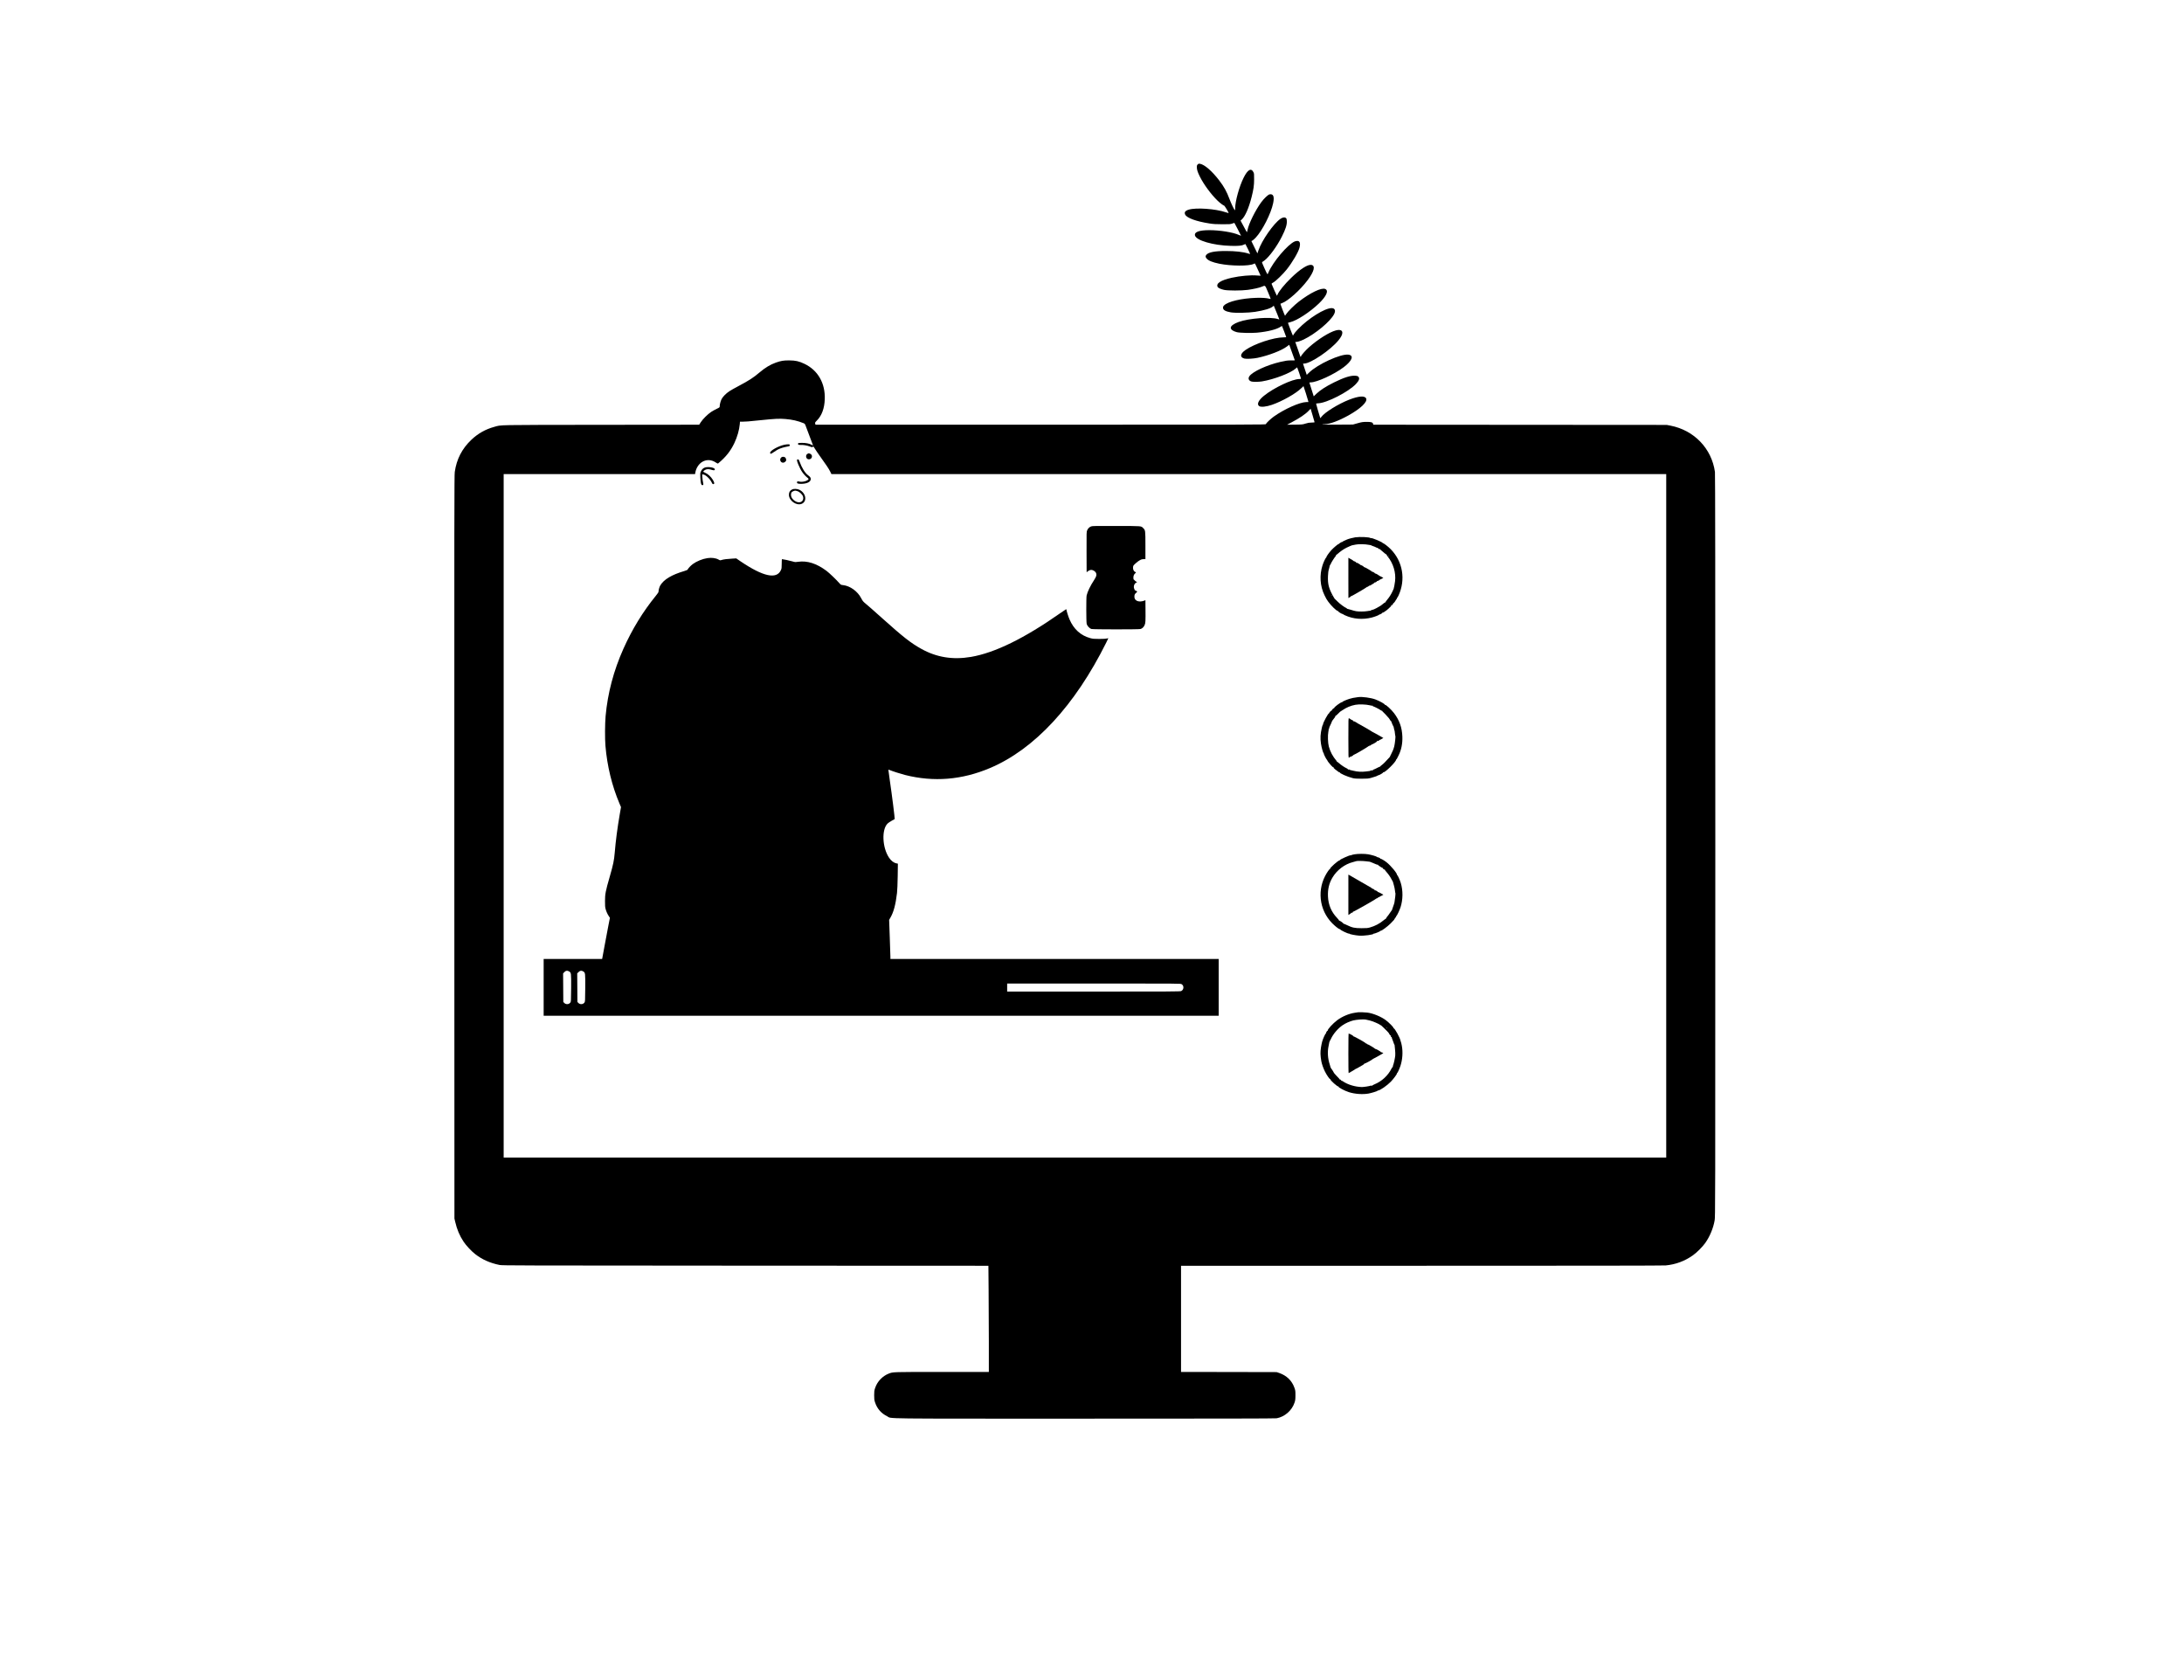<?xml version="1.0" standalone="no"?>
<!DOCTYPE svg PUBLIC "-//W3C//DTD SVG 20010904//EN"
 "http://www.w3.org/TR/2001/REC-SVG-20010904/DTD/svg10.dtd">
<svg version="1.0" xmlns="http://www.w3.org/2000/svg"
 width="6500pt" height="5000pt" viewBox="0 0 6500 5000"
 preserveAspectRatio="xMidYMid meet">

<g transform="translate(0,5000) scale(0.1,-0.1)"
fill="#000000" stroke="none">
<path d="M35646 45107 c-21 -22 -26 -35 -26 -79 0 -78 23 -149 90 -284 115
-232 331 -525 527 -716 68 -66 177 -148 197 -148 10 0 116 -171 131 -212 5
-13 -7 -11 -78 13 -305 105 -890 147 -1110 79 -106 -33 -138 -80 -102 -150 51
-99 337 -202 725 -261 117 -18 190 -23 380 -23 217 -1 239 1 295 21 33 12 61
21 62 20 7 -8 202 -382 199 -384 -1 -2 -32 10 -67 26 -173 78 -563 141 -874
141 -304 0 -450 -52 -431 -154 28 -150 540 -300 1066 -313 231 -6 329 3 396
38 21 10 39 18 40 16 12 -13 144 -290 140 -294 -2 -3 -26 2 -53 11 -148 49
-389 76 -668 76 -339 0 -522 -37 -584 -116 -29 -37 -26 -67 11 -109 55 -64
175 -112 379 -154 342 -70 888 -74 1019 -6 16 8 32 15 35 15 3 0 20 -30 37
-67 17 -38 55 -119 84 -182 30 -63 53 -115 51 -117 -1 -2 -50 2 -107 7 -178
17 -499 -12 -749 -67 -330 -74 -477 -169 -421 -275 16 -29 97 -66 191 -86 115
-25 515 -25 704 0 167 23 344 62 420 94 106 44 90 58 184 -162 46 -107 81
-198 78 -201 -3 -3 -21 -1 -39 5 -71 23 -224 33 -393 27 -439 -15 -837 -109
-952 -224 -26 -25 -33 -41 -33 -71 0 -67 71 -109 231 -137 134 -23 527 -15
722 15 274 43 466 101 534 163 l22 21 11 -24 c36 -83 158 -384 156 -387 -2 -1
-21 4 -43 12 -207 73 -860 25 -1168 -86 -145 -52 -235 -118 -235 -172 0 -54
68 -103 182 -132 87 -22 429 -30 596 -15 330 31 597 99 713 182 17 12 32 20
33 18 6 -8 126 -320 126 -330 0 -5 -35 -9 -79 -9 -291 0 -863 -189 -1130 -374
-162 -111 -178 -219 -37 -257 58 -16 269 -5 391 21 341 72 719 218 881 341
l63 48 22 -57 c12 -31 43 -118 69 -192 27 -74 55 -153 63 -175 l14 -40 -111
-1 c-111 -1 -152 -7 -321 -45 -402 -93 -830 -291 -922 -428 -47 -70 -14 -139
75 -158 54 -12 215 -8 302 6 363 60 864 253 1006 386 20 19 39 34 40 32 7 -7
114 -319 114 -333 0 -10 -13 -14 -48 -14 -209 0 -760 -261 -1054 -499 -165
-133 -221 -256 -141 -308 54 -35 209 -19 378 39 301 103 709 333 868 489 38
38 71 68 72 67 6 -6 135 -414 140 -443 l6 -30 -63 -1 c-195 -4 -657 -210 -967
-432 -91 -65 -227 -194 -237 -224 -5 -17 -219 -18 -6704 -18 l-6699 0 -9 33
c-8 30 -5 35 52 93 144 145 223 360 233 630 18 477 -203 864 -604 1056 -160
77 -266 101 -453 102 -170 1 -243 -11 -400 -66 -164 -58 -318 -151 -485 -293
-183 -156 -314 -240 -626 -405 -107 -56 -230 -126 -274 -155 -96 -64 -193
-162 -229 -233 -29 -57 -56 -158 -56 -212 0 -34 -2 -36 -88 -77 -48 -22 -123
-65 -167 -93 -100 -66 -248 -212 -309 -307 l-47 -73 -2922 -3 c-3197 -4 -2953
1 -3177 -61 -260 -71 -485 -198 -680 -383 -279 -265 -441 -578 -495 -958 -14
-99 -15 -1178 -13 -11165 l3 -11055 23 -98 c52 -226 132 -414 249 -590 76
-115 232 -282 348 -372 205 -160 439 -264 725 -322 80 -16 520 -17 7316 -20
l7231 -3 6 -692 c4 -380 7 -1091 7 -1580 l0 -888 -1389 0 c-1489 0 -1463 1
-1591 -50 -89 -35 -170 -90 -240 -160 -78 -80 -131 -167 -167 -275 -23 -70
-26 -96 -26 -210 0 -114 3 -140 26 -210 62 -189 184 -328 362 -415 159 -77
-413 -70 5883 -70 4012 0 5666 3 5708 11 240 44 453 230 531 463 24 72 27 96
28 221 0 132 -2 145 -31 226 -75 211 -232 362 -452 438 l-77 26 -1422 3 -1423
2 0 1580 0 1580 7158 0 c4869 0 7192 3 7266 10 296 28 566 128 806 298 121 85
286 250 373 372 135 190 238 440 278 670 19 114 20 212 20 11155 0 8119 -3
11061 -11 11120 -99 699 -619 1240 -1325 1378 l-110 21 -4366 3 -4367 3 -6 25
c-12 47 -57 60 -196 59 -112 -1 -139 -5 -265 -40 l-140 -39 -457 -3 c-252 -1
-458 1 -458 5 0 5 37 9 83 9 147 3 412 101 698 260 361 201 572 401 529 503
-37 90 -222 77 -509 -35 -319 -125 -728 -378 -823 -510 -18 -25 -34 -42 -35
-37 -29 90 -123 416 -123 426 0 8 20 13 61 14 257 9 906 341 1126 577 95 101
117 170 68 216 -21 20 -39 25 -95 28 -138 8 -331 -53 -625 -198 -237 -116
-420 -235 -528 -340 l-78 -76 -64 201 c-36 111 -65 205 -65 208 0 4 17 7 38 7
183 0 696 236 982 451 252 190 313 350 143 374 -228 31 -917 -283 -1175 -536
l-67 -65 -55 163 c-31 91 -56 166 -56 169 0 2 15 4 33 4 193 0 788 403 1023
693 78 97 114 166 114 224 0 77 -72 102 -195 69 -194 -52 -533 -265 -803 -506
-100 -89 -232 -241 -232 -267 0 -7 -4 -13 -10 -13 -5 0 -10 4 -10 10 0 5 -34
103 -75 217 -41 113 -75 210 -75 214 0 5 6 6 14 3 25 -10 138 25 235 71 351
169 798 541 906 756 54 106 23 179 -75 179 -203 0 -692 -306 -997 -624 -61
-63 -119 -133 -129 -155 -11 -22 -21 -41 -24 -41 -6 0 -153 380 -148 384 1 2
34 10 72 19 197 48 580 298 847 554 227 218 301 387 189 433 -112 47 -446
-114 -790 -380 -129 -100 -313 -281 -363 -357 -22 -34 -42 -61 -43 -60 -13 15
-142 352 -137 357 5 3 26 12 47 19 175 60 544 390 765 686 196 261 236 434
105 452 -110 15 -335 -131 -598 -387 -201 -196 -362 -394 -406 -499 -7 -17
-15 -31 -19 -31 -5 0 -131 283 -156 350 -3 11 12 24 52 45 68 34 290 250 397
385 169 213 346 513 380 647 34 132 12 203 -65 203 -22 0 -56 -7 -76 -15 -205
-86 -649 -608 -782 -922 -34 -78 -19 -93 -126 139 -45 97 -71 164 -64 167 6 2
38 24 72 50 143 108 372 422 515 706 115 227 156 358 150 469 -3 58 -8 71 -28
88 -37 30 -98 20 -166 -27 -202 -140 -555 -646 -652 -938 l-30 -88 -90 183
-89 183 31 17 c18 9 61 47 97 85 200 213 456 718 519 1024 42 200 7 286 -106
265 -46 -9 -163 -120 -248 -235 -174 -238 -373 -640 -408 -824 -7 -37 -15 -67
-18 -67 -3 0 -47 78 -97 173 l-93 172 34 30 c102 92 211 339 295 671 58 229
75 344 75 529 1 151 -1 174 -19 209 -69 137 -172 80 -293 -163 -130 -259 -252
-701 -252 -909 0 -53 -2 -62 -13 -53 -22 18 -111 206 -157 331 -81 218 -162
365 -304 550 -217 283 -439 474 -574 496 -35 5 -44 3 -66 -19z m3419 -7467
c31 -107 57 -199 59 -205 2 -6 -32 -10 -88 -11 -71 -1 -110 -7 -181 -30 -87
-28 -97 -29 -320 -32 l-230 -2 130 68 c243 127 422 249 513 347 31 34 58 61
59 61 1 -1 27 -89 58 -196z m-15690 -110 c205 -17 371 -55 540 -124 37 -15 43
-23 67 -89 35 -93 193 -514 207 -550 l11 -27 -51 26 c-71 36 -166 54 -287 54
-86 0 -104 -3 -109 -16 -13 -34 11 -49 70 -46 77 5 200 -15 273 -44 74 -29 94
-30 101 -4 4 15 16 2 54 -61 27 -45 97 -148 156 -230 172 -238 259 -368 300
-451 l38 -78 12423 0 12422 0 0 -10170 0 -10170 -17300 0 -17300 0 0 10170 0
10170 2848 0 2848 0 11 59 c22 118 94 232 185 294 129 88 288 85 426 -10 47
-32 54 -34 70 -21 227 190 363 362 477 600 87 183 147 393 162 564 l6 74 71 0
c101 1 183 7 516 42 474 48 572 53 765 38z"/>
<path d="M23345 36764 c-184 -40 -425 -175 -425 -239 0 -30 21 -37 52 -17 139
94 177 116 242 142 41 17 108 37 148 45 40 9 89 19 108 23 29 6 35 11 35 32 0
23 -4 25 -45 27 -25 1 -76 -5 -115 -13z"/>
<path d="M24044 36500 c-86 -34 -62 -170 29 -170 97 0 129 123 42 164 -37 18
-41 18 -71 6z"/>
<path d="M23274 36400 c-29 -11 -54 -49 -54 -78 0 -85 91 -122 152 -62 26 27
30 36 25 67 -4 20 -14 45 -24 55 -22 21 -70 31 -99 18z"/>
<path d="M23727 36324 c-15 -15 -6 -55 33 -150 74 -182 159 -303 283 -401 36
-29 27 -46 -39 -79 -62 -30 -159 -42 -217 -26 -48 13 -67 7 -67 -24 0 -36 38
-46 155 -42 155 6 255 62 255 142 0 40 -18 65 -79 111 -90 65 -190 225 -253
405 -17 48 -28 66 -43 68 -12 2 -24 0 -28 -4z"/>
<path d="M20976 36085 c-52 -18 -90 -57 -117 -118 -20 -47 -21 -63 -16 -177 3
-69 12 -147 19 -175 12 -42 18 -50 40 -53 34 -4 39 13 22 84 -8 32 -17 98 -20
147 l-7 87 24 0 c67 0 199 -118 254 -226 32 -63 37 -68 66 -59 29 9 20 49 -28
129 -53 87 -140 168 -218 202 -36 16 -65 32 -65 37 0 19 51 56 91 67 47 13 96
8 176 -17 58 -17 85 -8 76 27 -13 48 -205 78 -297 45z"/>
<path d="M23575 35434 c-68 -35 -95 -82 -95 -161 1 -172 219 -328 375 -269
177 68 135 327 -68 422 -63 29 -165 33 -212 8z m155 -50 c69 -21 153 -101 170
-164 40 -148 -107 -223 -247 -126 -60 41 -103 101 -110 154 -10 74 12 116 74
137 49 18 49 18 113 -1z"/>
<path d="M32475 34334 c-52 -19 -93 -59 -118 -114 -20 -44 -21 -58 -19 -640 1
-327 2 -599 2 -604 0 -5 10 0 23 11 32 30 82 53 114 53 47 -1 108 -35 133 -74
37 -60 26 -116 -44 -223 -115 -175 -199 -349 -226 -465 -14 -61 -13 -773 1
-839 14 -65 83 -141 144 -158 54 -15 1404 -15 1457 -1 52 15 93 52 122 113 29
61 32 112 28 499 l-2 246 -50 -19 c-28 -10 -75 -19 -105 -19 -117 0 -182 62
-172 163 4 44 10 56 46 90 23 21 41 40 39 41 -52 34 -64 40 -71 38 -4 -1 -6 1
-5 5 1 5 -3 17 -9 28 -36 66 -14 157 48 194 l33 20 -26 10 c-13 5 -36 23 -50
40 -14 16 -27 28 -29 26 -2 -2 -5 19 -7 46 -3 57 18 109 56 139 25 20 25 21 6
35 -10 8 -22 15 -27 15 -4 0 -16 15 -27 33 -22 36 -26 102 -8 142 11 24 127
126 173 151 11 6 34 19 50 28 17 9 53 16 83 16 l52 0 0 408 c0 449 -1 451 -66
515 -66 66 -18 62 -799 64 -603 2 -716 0 -750 -13z"/>
<path d="M40336 34009 c-66 -10 -194 -43 -241 -63 -103 -44 -135 -60 -135 -68
0 -5 -4 -7 -9 -4 -9 6 -101 -49 -113 -68 -4 -6 -8 -7 -8 -3 0 14 -143 -107
-204 -173 -75 -82 -158 -200 -151 -218 2 -7 1 -10 -5 -7 -11 7 -79 -133 -108
-225 -97 -296 -75 -625 58 -895 53 -108 57 -115 110 -190 80 -113 251 -281
277 -271 7 3 12 1 10 -5 -1 -6 7 -16 18 -22 11 -7 22 -15 25 -18 12 -14 100
-60 100 -52 0 4 4 3 8 -3 4 -6 33 -23 64 -37 243 -111 524 -134 792 -66 87 22
208 68 217 82 3 5 10 9 15 9 24 1 92 43 87 52 -3 6 -3 8 2 4 9 -9 60 20 125
71 72 56 202 190 195 201 -4 6 -2 9 3 8 11 -3 53 49 74 92 7 14 19 30 27 36 8
7 11 16 6 24 -5 8 -4 11 2 7 6 -4 26 28 47 73 216 473 126 1008 -232 1374 -80
82 -219 189 -234 179 -6 -3 -8 -2 -5 4 13 21 -332 167 -351 148 -3 -2 -10 -1
-16 4 -33 27 -315 40 -450 20z m392 -222 c34 -8 62 -12 62 -10 0 3 6 1 13 -4
6 -6 37 -18 67 -28 30 -10 70 -26 87 -37 18 -11 38 -16 44 -12 7 4 9 3 6 -2
-3 -5 8 -17 24 -27 18 -10 28 -12 24 -4 -4 6 -1 5 7 -3 7 -9 40 -36 73 -62 33
-25 68 -55 79 -67 10 -11 23 -18 28 -15 4 3 7 0 6 -8 -2 -7 3 -12 10 -10 6 1
11 -2 10 -7 -2 -4 13 -28 32 -52 168 -209 249 -480 220 -735 -6 -54 -16 -117
-22 -139 -6 -22 -12 -49 -14 -60 -1 -11 -3 -21 -4 -22 -2 -2 -3 -6 -4 -10 -1
-5 -18 -42 -38 -84 -40 -86 -95 -170 -162 -249 -25 -29 -43 -58 -39 -63 3 -6
1 -7 -5 -3 -6 3 -31 -12 -57 -34 -64 -56 -118 -91 -205 -136 -41 -21 -77 -39
-80 -39 -75 -21 -100 -31 -100 -38 0 -4 -3 -6 -7 -4 -5 3 -42 -1 -83 -9 -90
-16 -251 -18 -339 -4 -35 6 -107 25 -160 43 -53 17 -102 31 -108 30 -7 0 -11
3 -8 7 3 5 -4 12 -16 15 -46 15 -199 128 -266 198 -40 41 -73 72 -73 68 0 -3
-16 21 -35 54 -146 252 -182 385 -172 628 4 99 11 153 30 217 14 46 23 88 21
92 -3 5 0 8 6 8 6 0 8 5 5 10 -3 6 -2 10 3 10 6 0 12 10 16 23 7 30 110 194
143 229 16 16 22 31 17 40 -4 7 -4 10 0 6 5 -4 23 7 40 23 89 80 181 144 273
190 56 28 103 50 105 48 2 -1 14 4 28 11 13 7 38 15 55 16 16 2 55 10 85 17
70 17 292 14 378 -6z m593 -340 c-10 -9 -11 -8 -5 6 3 10 9 15 12 12 3 -3 0
-11 -7 -18z m-1688 -1162 c-3 -9 -8 -14 -10 -11 -3 3 -2 9 2 15 9 16 15 13 8
-4z m1781 -294 c3 -5 -2 -15 -12 -22 -15 -12 -16 -12 -5 2 7 9 10 19 6 22 -3
4 -4 7 0 7 3 0 8 -4 11 -9z"/>
<path d="M40130 32801 l1 -600 34 21 c19 11 35 23 35 27 0 4 6 8 13 8 19 0
476 267 471 275 -3 4 1 5 9 2 7 -2 29 10 47 28 19 18 28 24 20 13 -14 -18 -13
-18 20 2 19 11 56 33 83 48 26 15 47 32 47 38 0 6 3 8 6 4 9 -9 64 21 64 35 0
6 3 8 6 5 7 -7 84 33 84 43 0 4 6 7 13 7 6 0 29 10 50 23 l38 23 -43 24 c-24
14 -48 26 -55 27 -7 1 -20 9 -30 17 -31 27 -110 69 -117 62 -3 -3 -6 -1 -6 5
0 13 -74 54 -84 47 -3 -3 -4 -2 -1 2 6 8 -227 143 -237 137 -4 -3 -8 -1 -8 5
0 11 -69 53 -84 51 -5 -1 -12 3 -15 8 -3 5 -30 24 -60 41 -45 27 -56 30 -70
19 -14 -11 -14 -11 -4 2 10 13 7 19 -20 33 -18 10 -36 17 -41 16 -5 0 -12 4
-15 9 -6 10 -46 35 -114 72 l-37 21 0 -600z"/>
<path d="M21055 33390 c-148 -22 -323 -94 -436 -177 -58 -43 -135 -123 -151
-159 -7 -15 -34 -28 -101 -48 -376 -111 -609 -250 -714 -426 -27 -44 -53 -133
-53 -178 0 -28 -15 -52 -83 -135 -382 -469 -703 -994 -961 -1570 -293 -654
-470 -1324 -532 -2007 -20 -221 -23 -679 -5 -885 51 -604 192 -1184 417 -1717
l46 -108 -36 -207 c-72 -419 -120 -783 -151 -1154 -20 -232 -42 -340 -148
-709 -124 -430 -141 -516 -141 -725 -1 -134 3 -184 17 -235 22 -80 56 -156 98
-218 l31 -46 -51 -261 c-28 -143 -78 -408 -111 -590 -33 -181 -63 -340 -65
-352 l-5 -23 -870 0 -870 0 0 -845 0 -845 10045 0 10045 0 0 845 0 845 -4885
0 -4885 0 0 58 c0 31 -9 293 -19 582 l-19 524 38 66 c96 165 156 389 196 733
10 83 17 270 21 503 l5 371 -38 8 c-84 15 -163 76 -227 173 -201 303 -222 838
-40 1014 21 20 76 57 123 83 46 25 86 47 87 49 8 8 -78 696 -148 1173 -21 149
-39 278 -39 287 0 13 4 13 38 -1 83 -35 335 -116 462 -148 850 -214 1688 -146
2520 206 1323 558 2529 1858 3463 3734 36 72 64 131 63 132 -1 1 -20 -3 -42
-9 -24 -8 -110 -13 -224 -13 -163 0 -195 3 -269 23 -287 78 -495 266 -621 560
-37 86 -90 255 -90 287 0 25 -13 18 -177 -98 -1072 -753 -1953 -1185 -2665
-1307 -543 -92 -1028 -13 -1483 242 -313 175 -536 350 -1175 923 -195 175
-401 357 -458 403 -95 79 -106 92 -149 174 -108 211 -332 372 -544 395 -60 6
-65 9 -108 57 -96 110 -300 304 -383 367 -295 220 -570 308 -845 270 -84 -12
-92 -12 -175 13 -72 21 -281 66 -306 66 -4 0 -7 -62 -7 -138 0 -122 -3 -143
-24 -189 -126 -281 -528 -194 -1198 259 l-131 90 -119 -7 c-152 -8 -266 -23
-319 -41 -40 -13 -44 -13 -89 13 -83 46 -207 62 -330 43z m-4117 -12300 c62
-38 63 -47 60 -495 -3 -392 -4 -404 -24 -432 -44 -59 -133 -63 -185 -7 l-24
26 -3 423 -3 423 27 32 c46 53 97 64 152 30z m420 0 c62 -38 63 -47 60 -495
-3 -392 -4 -404 -24 -432 -44 -59 -133 -63 -185 -7 l-24 26 -3 425 -3 425 40
39 c45 46 86 51 139 19z m17810 -380 c76 -46 68 -166 -14 -205 -28 -13 -326
-15 -2606 -15 l-2573 0 0 120 0 120 2580 0 c2561 0 2580 0 2613 -20z"/>
<path d="M40425 29254 c-137 -19 -191 -29 -260 -51 -96 -30 -216 -83 -211 -92
3 -4 -4 -7 -14 -8 -44 -4 -246 -155 -233 -176 3 -5 2 -7 -4 -4 -13 8 -76 -57
-66 -68 5 -4 3 -5 -3 -2 -12 7 -74 -55 -74 -73 0 -5 -4 -10 -8 -10 -24 0 -173
-273 -176 -324 0 -13 -4 -22 -8 -20 -3 2 -16 -35 -27 -83 -44 -189 -51 -311
-26 -478 16 -109 63 -275 77 -275 5 0 7 -4 4 -9 -7 -11 70 -167 95 -192 11
-11 17 -19 14 -19 -11 0 56 -90 112 -150 48 -52 58 -59 72 -48 14 11 14 11 3
-4 -11 -14 -6 -22 39 -60 28 -23 54 -43 57 -43 4 0 20 -12 37 -28 17 -15 36
-25 45 -22 8 4 11 3 7 -1 -23 -23 220 -131 388 -172 54 -13 114 -17 260 -17
167 0 200 3 274 23 103 28 193 59 200 69 3 5 15 9 26 11 36 6 146 73 139 84
-5 7 -1 9 9 5 44 -17 377 312 377 372 0 6 3 11 8 11 4 0 12 10 18 23 6 12 25
50 43 84 87 172 126 360 118 573 -10 268 -87 485 -246 695 -87 114 -250 263
-272 249 -7 -4 -9 -3 -5 4 11 17 -151 109 -280 157 -131 49 -394 85 -509 69z
m339 -243 c43 -11 83 -18 89 -14 6 3 7 1 3 -5 -4 -7 -1 -12 7 -12 20 0 186
-84 226 -114 19 -14 38 -23 43 -20 5 3 7 2 6 -3 -2 -4 1 -10 6 -13 15 -9 162
-164 194 -206 17 -22 36 -52 43 -67 6 -14 16 -24 21 -21 5 3 7 2 6 -3 -3 -10
54 -147 64 -151 4 -2 4 -10 1 -19 -5 -12 -3 -14 7 -8 9 5 11 4 6 -3 -6 -10 4
-64 22 -112 3 -8 7 -42 9 -75 3 -33 8 -63 12 -68 10 -10 -14 -229 -33 -307
-22 -85 -52 -159 -97 -243 -21 -37 -33 -64 -27 -61 5 4 -7 -13 -29 -36 -120
-132 -164 -176 -215 -215 -31 -23 -55 -45 -52 -49 2 -3 1 -4 -2 -1 -4 2 -39
-13 -78 -34 -39 -22 -88 -44 -109 -51 -28 -9 -37 -16 -32 -27 4 -12 2 -13 -7
-5 -13 11 -71 5 -64 -7 2 -3 -8 -6 -22 -7 -15 0 -67 -6 -117 -14 -112 -16
-253 -8 -361 21 -43 12 -87 22 -96 22 -10 1 -18 5 -18 10 0 4 -8 7 -17 6 -31
-3 -44 1 -39 10 3 4 -13 17 -37 27 -63 29 -155 90 -223 150 -34 29 -64 51 -68
49 -3 -3 -4 -2 -2 1 3 3 0 11 -5 18 -115 136 -186 268 -231 431 -28 100 -35
334 -14 434 8 40 13 78 10 82 -3 5 0 9 5 9 6 0 11 9 11 20 0 11 4 28 9 38 21
39 80 172 76 172 -2 0 5 10 15 23 54 63 90 119 84 129 -4 6 -3 8 3 5 6 -4 38
23 72 58 35 36 64 65 66 65 1 0 33 21 71 46 122 82 245 133 383 159 107 20
321 13 425 -14z"/>
<path d="M40130 28034 c1 -591 1 -594 21 -584 11 6 17 15 14 20 -3 6 1 7 9 4
15 -6 106 42 106 55 0 4 6 8 13 8 21 0 437 245 431 254 -3 5 3 6 12 2 13 -5
15 -3 9 7 -5 9 -4 11 4 6 12 -8 54 15 81 44 10 11 12 11 5 1 -7 -10 1 -9 25 6
19 11 57 33 83 48 35 20 46 32 42 44 -5 12 -3 13 6 4 12 -12 59 2 59 19 0 4 6
8 13 8 6 0 34 13 60 29 l48 28 -151 87 c-84 47 -157 88 -163 89 -7 1 -15 5
-18 10 -7 9 -400 238 -414 240 -5 1 -12 5 -15 8 -3 4 -29 21 -59 38 -45 27
-56 30 -70 19 -14 -11 -14 -11 -4 2 10 13 7 19 -20 33 -18 10 -36 18 -42 19
-5 1 -18 10 -28 19 -10 9 -27 19 -38 22 -19 5 -19 -7 -19 -589z"/>
<path d="M40306 24574 c-44 -8 -85 -19 -91 -24 -7 -5 -14 -7 -17 -5 -15 15
-333 -128 -323 -145 2 -4 -2 -7 -9 -7 -40 0 -292 -224 -281 -250 2 -8 1 -11
-4 -8 -14 8 -93 -107 -146 -211 -123 -241 -161 -510 -112 -779 50 -268 191
-512 405 -696 74 -65 142 -110 153 -103 7 4 9 3 6 -3 -11 -18 244 -140 265
-127 4 3 8 1 8 -4 0 -14 189 -51 298 -58 137 -9 422 30 422 58 0 5 4 6 10 3
12 -7 182 62 196 80 6 8 13 12 16 9 13 -12 200 127 282 210 106 109 116 120
116 132 1 5 14 24 30 43 16 19 27 38 24 43 -3 4 -1 8 5 8 14 0 95 170 124 260
73 226 76 499 6 725 -29 97 -99 246 -112 238 -6 -3 -7 -1 -3 5 19 31 -185 276
-308 371 -74 57 -167 111 -179 104 -6 -3 -7 -1 -4 4 6 9 -65 44 -87 42 -5 0
-12 4 -15 9 -9 15 -162 60 -258 77 -106 19 -311 18 -417 -1z m334 -205 c52 -7
104 -12 115 -13 11 -1 22 -3 25 -6 3 -3 30 -14 60 -24 30 -11 77 -30 103 -43
26 -13 53 -21 60 -17 7 4 9 4 5 -1 -8 -8 132 -102 145 -97 5 1 6 -2 3 -7 -7
-10 44 -47 59 -42 6 1 7 -1 3 -5 -4 -4 15 -32 43 -62 57 -62 115 -146 149
-212 12 -25 27 -51 33 -59 6 -7 12 -18 13 -25 1 -6 14 -51 28 -101 15 -49 29
-122 33 -162 3 -40 9 -73 13 -73 8 0 -14 -209 -29 -281 -6 -27 -25 -85 -42
-129 -16 -44 -30 -82 -29 -86 1 -4 -2 -10 -7 -13 -4 -3 -32 -42 -61 -87 -29
-45 -64 -91 -77 -104 -13 -13 -22 -26 -20 -30 3 -5 -2 -11 -11 -14 -8 -3 -12
-11 -8 -17 4 -7 3 -9 -3 -6 -5 3 -38 -18 -73 -48 -111 -94 -251 -166 -397
-207 -67 -19 -103 -22 -253 -22 -205 1 -273 15 -432 92 -53 26 -94 43 -91 37
2 -5 -4 -1 -14 11 -29 33 -119 94 -127 86 -4 -4 -6 -2 -4 4 2 7 -26 43 -62 80
-167 175 -256 387 -267 633 -10 212 32 391 131 559 134 228 366 404 614 466
50 12 94 25 96 27 11 10 189 9 276 -2z"/>
<path d="M40130 23371 l0 -601 44 27 c25 15 42 31 39 37 -3 5 -1 6 5 2 16 -10
54 12 46 26 -4 7 -3 8 5 4 11 -7 669 365 682 386 3 5 8 9 10 8 10 -5 58 24 53
31 -3 5 1 6 8 4 8 -3 23 3 33 13 11 10 23 18 26 18 4 -1 26 10 49 23 l42 23
-77 44 c-42 24 -82 41 -88 37 -5 -3 -7 -2 -4 4 8 12 -71 55 -85 46 -7 -3 -8
-1 -4 5 7 12 -66 55 -78 47 -3 -3 -4 -2 -1 2 3 3 -12 16 -32 28 -21 12 -162
93 -313 180 -151 87 -294 169 -317 183 l-43 24 0 -601z"/>
<path d="M40420 19874 c-14 -2 -59 -9 -100 -15 -171 -25 -373 -110 -522 -221
-129 -96 -299 -282 -282 -310 4 -6 3 -8 -3 -5 -14 9 -56 -61 -47 -75 4 -6 2
-8 -3 -5 -14 9 -86 -148 -113 -243 -11 -41 -27 -119 -35 -172 -22 -145 -20
-228 10 -408 13 -78 59 -211 106 -305 53 -109 144 -239 159 -230 5 3 7 0 5 -7
-10 -25 215 -225 237 -212 6 4 8 3 5 -3 -14 -22 178 -125 311 -167 179 -56
411 -72 583 -41 91 17 269 72 269 84 0 4 9 7 20 8 58 5 267 150 375 262 78 81
188 228 179 242 -3 5 -1 9 4 9 13 0 69 119 102 218 62 187 77 412 41 602 -11
55 -23 106 -28 113 -4 6 -9 21 -10 32 -13 85 -172 375 -206 375 -5 0 -8 3 -4
6 13 13 -128 157 -228 233 -141 106 -387 207 -554 226 -70 9 -243 14 -271 9z
m345 -244 c85 -20 270 -98 308 -130 10 -8 20 -14 22 -13 3 2 15 -7 28 -20 12
-12 45 -42 72 -68 54 -48 145 -147 145 -155 0 -15 48 -73 55 -66 5 4 5 2 2 -5
-10 -16 3 -44 17 -36 6 3 8 3 5 -1 -4 -4 8 -42 26 -84 18 -43 36 -92 40 -110
3 -18 10 -30 13 -28 4 2 7 -8 8 -22 0 -15 6 -73 13 -130 7 -58 9 -135 6 -175
-8 -82 -41 -234 -62 -285 -8 -19 -12 -41 -9 -49 3 -8 1 -11 -4 -8 -5 3 -21
-18 -36 -47 -106 -210 -290 -380 -509 -469 -42 -17 -69 -34 -67 -41 3 -10 1
-10 -9 -1 -8 8 -19 9 -37 2 -39 -15 -211 -41 -262 -40 -203 6 -419 71 -566
172 -23 15 -45 25 -49 21 -5 -4 -5 -2 -2 4 6 11 -19 29 -36 26 -4 -1 -6 1 -5
5 1 5 -33 43 -75 85 -42 42 -77 82 -77 88 0 6 -4 9 -8 6 -5 -3 -9 0 -9 7 0 14
-73 131 -85 135 -4 2 -6 8 -2 13 3 5 0 9 -5 9 -6 0 -10 3 -9 8 1 4 -10 43 -25
87 -61 182 -74 380 -36 555 12 52 21 103 22 113 1 9 5 17 10 17 4 0 6 4 3 9
-4 5 -3 11 1 13 5 1 19 28 33 58 68 149 209 314 350 410 88 60 210 114 315
141 96 24 305 39 365 27 19 -4 76 -17 125 -28z m515 -226 c0 -8 -19 -13 -24
-6 -3 5 1 9 9 9 8 0 15 -2 15 -3z"/>
<path d="M40130 18654 c0 -327 3 -593 8 -591 74 40 198 114 200 119 2 5 8 8
14 8 6 0 47 22 92 48 45 27 100 59 123 72 23 13 39 28 36 33 -3 6 -1 7 5 3 11
-7 207 99 245 132 10 9 23 17 30 18 7 1 74 38 151 82 l138 80 -30 16 c-16 8
-32 12 -36 9 -3 -4 -6 -1 -6 4 0 16 -158 105 -172 97 -6 -4 -8 -3 -5 3 6 10
-210 139 -230 137 -7 -1 -10 2 -7 7 5 8 -2 11 -22 8 -3 0 -11 6 -17 14 -21 25
-347 208 -359 201 -6 -4 -8 -3 -5 3 8 12 -120 86 -135 77 -7 -4 -8 -3 -4 4 4
7 2 12 -3 12 -8 0 -11 -183 -11 -596z"/>
</g>
</svg>
